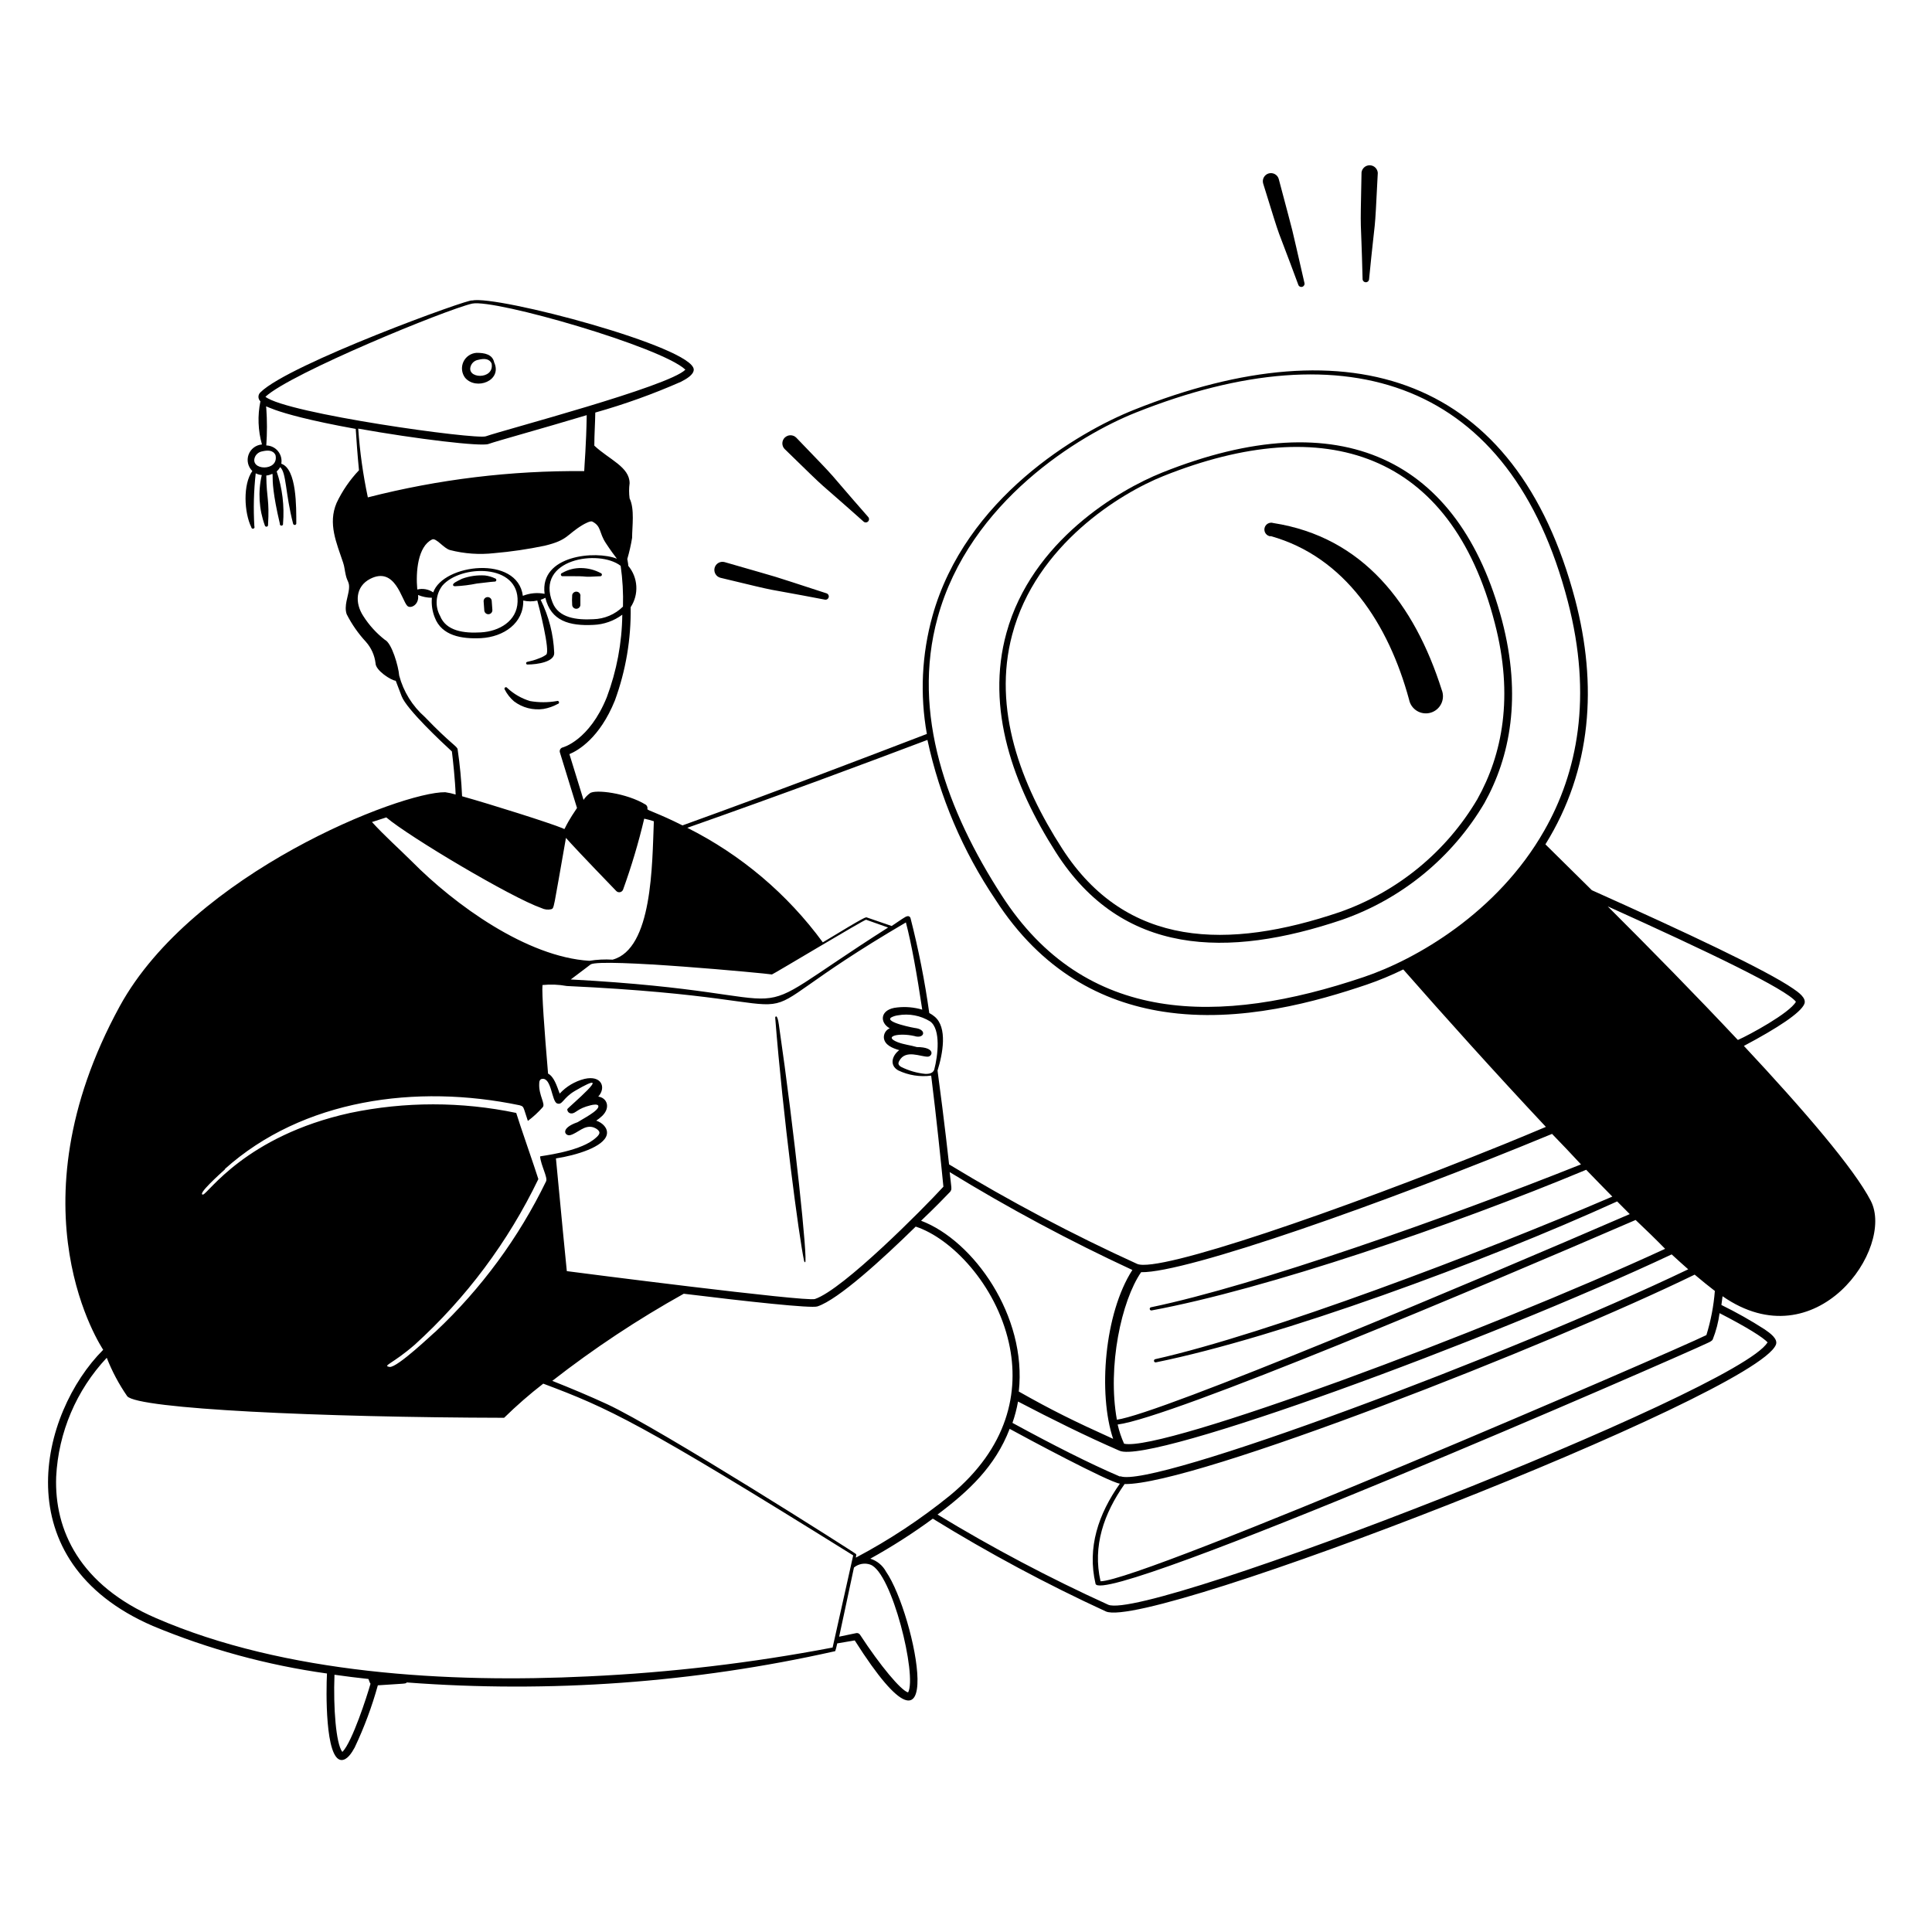 <svg width="154" height="154" viewBox="0 0 154 154" fill="none" xmlns="http://www.w3.org/2000/svg">
<path fill-rule="evenodd" clip-rule="evenodd" d="M106.987 73.312C111.742 71.65 115.756 68.359 118.317 64.022C120.371 60.343 121.322 55.544 119.727 49.458C116.309 36.602 106.918 31.957 92.638 37.668C89.165 39.055 82.243 43.133 80.227 50.439C78.548 56.494 80.779 62.635 84.16 67.931C89.426 76.202 97.835 76.402 106.987 73.312ZM80.679 50.6C82.581 43.409 89.326 39.308 92.737 37.944C105.669 32.777 115.649 36.058 119.145 49.649C120.678 55.513 119.75 60.151 117.757 63.708C115.274 67.908 111.386 71.095 106.78 72.707C97.919 75.704 89.786 75.597 84.665 67.64C81.354 62.512 79.108 56.502 80.679 50.6Z" fill="black"/>
<path fill-rule="evenodd" clip-rule="evenodd" d="M101.269 42.727C107.225 44.383 110.69 49.772 112.315 55.758C112.351 55.945 112.426 56.122 112.534 56.278C112.643 56.434 112.783 56.566 112.945 56.665C113.107 56.764 113.289 56.827 113.477 56.852C113.666 56.877 113.857 56.862 114.04 56.808C114.222 56.755 114.391 56.663 114.536 56.541C114.681 56.418 114.799 56.266 114.882 56.095C114.965 55.924 115.011 55.738 115.018 55.548C115.025 55.358 114.992 55.168 114.921 54.992C112.744 48.139 108.643 42.804 101.499 41.692C101.427 41.668 101.35 41.66 101.274 41.668C101.198 41.675 101.125 41.699 101.058 41.737C100.992 41.774 100.935 41.826 100.89 41.887C100.844 41.949 100.813 42.019 100.797 42.093C100.78 42.168 100.78 42.245 100.796 42.32C100.811 42.395 100.842 42.465 100.887 42.527C100.931 42.589 100.988 42.641 101.054 42.679C101.12 42.718 101.193 42.742 101.269 42.75V42.727ZM103.484 22.689C103.494 22.722 103.51 22.752 103.531 22.778C103.552 22.804 103.578 22.826 103.608 22.842C103.637 22.858 103.67 22.868 103.703 22.871C103.736 22.875 103.77 22.872 103.802 22.862C103.835 22.852 103.865 22.837 103.891 22.816C103.917 22.794 103.939 22.768 103.955 22.739C103.971 22.709 103.981 22.677 103.984 22.643C103.988 22.61 103.984 22.576 103.975 22.544C102.687 16.963 103.362 19.692 101.928 14.265C101.905 14.184 101.865 14.107 101.812 14.041C101.759 13.975 101.693 13.92 101.619 13.879C101.545 13.838 101.463 13.812 101.378 13.803C101.294 13.793 101.209 13.801 101.127 13.824C101.046 13.848 100.97 13.887 100.903 13.941C100.837 13.994 100.782 14.059 100.741 14.134C100.7 14.208 100.674 14.29 100.665 14.374C100.655 14.459 100.663 14.544 100.686 14.625C102.35 19.991 101.491 17.293 103.484 22.689ZM57.422 46.054C62.873 47.365 60.098 46.713 65.778 47.802C65.84 47.808 65.902 47.792 65.953 47.757C66.004 47.721 66.04 47.669 66.056 47.608C66.072 47.548 66.066 47.484 66.038 47.428C66.011 47.373 65.965 47.328 65.908 47.303C60.45 45.533 63.148 46.368 57.752 44.804C57.586 44.761 57.41 44.785 57.262 44.871C57.114 44.957 57.006 45.099 56.962 45.264C56.919 45.43 56.943 45.606 57.029 45.754C57.115 45.903 57.257 46.01 57.422 46.054ZM109.126 22.291C109.686 16.565 109.54 19.409 109.824 13.782C109.813 13.621 109.743 13.47 109.627 13.358C109.511 13.246 109.358 13.18 109.197 13.175C109.036 13.169 108.878 13.223 108.755 13.327C108.631 13.431 108.55 13.576 108.528 13.736C108.413 19.393 108.467 16.519 108.613 22.276C108.621 22.337 108.651 22.392 108.697 22.433C108.743 22.474 108.801 22.498 108.863 22.5C108.924 22.502 108.984 22.482 109.033 22.444C109.081 22.405 109.114 22.351 109.126 22.291ZM68.836 41.577C68.886 41.621 68.951 41.645 69.017 41.643C69.084 41.641 69.147 41.614 69.194 41.567C69.241 41.52 69.268 41.457 69.27 41.39C69.272 41.324 69.248 41.259 69.204 41.209C65.448 36.932 67.349 38.91 63.47 34.885C63.348 34.764 63.183 34.695 63.011 34.695C62.838 34.695 62.673 34.764 62.55 34.885C62.49 34.945 62.443 35.016 62.41 35.094C62.378 35.173 62.361 35.257 62.361 35.341C62.361 35.426 62.378 35.51 62.41 35.588C62.443 35.667 62.49 35.738 62.55 35.797C66.552 39.699 64.59 37.791 68.836 41.577ZM39.393 28.891C39.255 28.239 38.627 28.124 37.99 28.124C37.766 28.138 37.549 28.212 37.363 28.34C37.177 28.467 37.03 28.642 36.936 28.847C36.842 29.052 36.806 29.278 36.831 29.502C36.856 29.726 36.941 29.938 37.078 30.117C37.96 31.137 40.052 30.347 39.393 28.891ZM37.561 29.09C37.615 28.984 37.693 28.892 37.789 28.822C37.885 28.751 37.996 28.704 38.113 28.684C38.557 28.569 38.994 28.561 39.186 28.975C39.439 30.324 37.017 30.209 37.561 29.09ZM39.47 46.108C39.214 45.984 38.939 45.904 38.657 45.87C38.038 45.83 37.416 45.919 36.833 46.131C36.58 46.246 36.404 46.353 36.288 46.414C35.997 46.59 36.112 46.744 36.288 46.728C36.866 46.702 37.44 46.63 38.006 46.514C38.082 46.514 39.217 46.361 39.408 46.361C39.441 46.367 39.475 46.36 39.503 46.342C39.531 46.324 39.551 46.296 39.559 46.263C39.567 46.231 39.562 46.197 39.545 46.168C39.529 46.139 39.502 46.117 39.47 46.108ZM44.813 45.671C44.778 45.678 44.748 45.698 44.728 45.728C44.709 45.757 44.702 45.793 44.709 45.828C44.716 45.862 44.737 45.893 44.766 45.912C44.796 45.931 44.832 45.938 44.866 45.931H45.84C47.051 45.931 46.254 46.023 47.879 45.931C47.907 45.924 47.932 45.908 47.95 45.885C47.968 45.862 47.978 45.834 47.978 45.805C47.978 45.776 47.968 45.748 47.95 45.724C47.932 45.702 47.907 45.685 47.879 45.678C47.407 45.426 46.881 45.289 46.346 45.28C45.808 45.267 45.278 45.402 44.813 45.671ZM39.194 47.894C39.188 47.808 39.148 47.729 39.083 47.673C39.019 47.617 38.934 47.589 38.849 47.595C38.763 47.601 38.684 47.641 38.628 47.705C38.572 47.77 38.544 47.854 38.55 47.94L38.603 48.66C38.606 48.703 38.618 48.744 38.637 48.782C38.656 48.82 38.682 48.853 38.714 48.881C38.746 48.909 38.783 48.93 38.824 48.944C38.864 48.957 38.906 48.962 38.948 48.959C38.991 48.956 39.032 48.945 39.07 48.926C39.108 48.907 39.142 48.881 39.169 48.849C39.197 48.817 39.218 48.779 39.232 48.739C39.245 48.699 39.25 48.657 39.247 48.614L39.194 47.894ZM45.993 47.166C45.909 47.151 45.823 47.17 45.752 47.217C45.681 47.264 45.63 47.336 45.61 47.418C45.59 47.694 45.59 47.971 45.61 48.246C45.622 48.324 45.661 48.395 45.721 48.446C45.781 48.498 45.857 48.526 45.936 48.526C46.014 48.526 46.09 48.498 46.15 48.446C46.21 48.395 46.249 48.324 46.261 48.246V47.549C46.27 47.506 46.27 47.462 46.261 47.419C46.252 47.376 46.235 47.335 46.21 47.299C46.185 47.264 46.152 47.233 46.115 47.21C46.078 47.187 46.036 47.172 45.993 47.166ZM40.972 55.904C41.305 56.156 41.684 56.34 42.088 56.444C42.492 56.547 42.913 56.57 43.325 56.51C43.723 56.44 44.106 56.306 44.46 56.111C44.477 56.108 44.494 56.101 44.509 56.092C44.523 56.081 44.535 56.069 44.545 56.053C44.554 56.038 44.559 56.021 44.561 56.004C44.563 55.986 44.561 55.968 44.556 55.951C44.55 55.935 44.541 55.919 44.529 55.906C44.517 55.893 44.502 55.883 44.486 55.877C44.469 55.87 44.452 55.867 44.434 55.868C44.416 55.868 44.399 55.873 44.383 55.881C43.676 56.004 42.952 56.004 42.245 55.881C41.567 55.674 40.945 55.315 40.428 54.831C40.336 54.701 40.137 54.831 40.236 54.969C40.418 55.326 40.668 55.643 40.972 55.904ZM64.176 100.617C64.413 100.617 63.348 90.384 62.083 81.668C61.953 80.748 61.784 81.047 61.792 81.124C62.42 89.065 63.677 98.54 64.091 100.494C64.094 100.52 64.103 100.545 64.118 100.567C64.132 100.588 64.152 100.605 64.176 100.617Z" fill="black"/>
<path fill-rule="evenodd" clip-rule="evenodd" d="M149.117 95.711C147.791 93.151 143.813 88.513 139.006 83.37C141.735 81.921 143.514 80.74 143.82 80.035C144.027 79.56 143.345 79.085 142.916 78.793C140.769 77.322 134.545 74.393 126.887 70.959C125.599 69.679 124.35 68.453 123.185 67.303C126.895 61.324 127.339 54.593 125.553 47.786C120.854 30.01 107.693 25.763 90.422 32.655C85.915 34.448 76.946 39.715 74.325 49.105C73.472 52.164 73.32 55.377 73.88 58.503C68.898 60.411 62.512 62.864 54.402 65.793C52.401 64.788 51.589 64.597 51.604 64.489C51.617 64.428 51.613 64.365 51.593 64.305C51.572 64.246 51.537 64.193 51.489 64.152C49.956 63.202 47.411 62.903 47.02 63.232C46.822 63.377 46.65 63.556 46.514 63.761L45.388 60.112C46.085 59.821 47.802 58.832 49.013 55.835C49.884 53.455 50.31 50.934 50.27 48.4C50.597 47.903 50.755 47.313 50.72 46.72C50.686 46.126 50.461 45.559 50.079 45.103C50.079 44.919 50.025 44.743 50.002 44.559C50.164 44.005 50.292 43.442 50.385 42.873C50.385 41.976 50.6 40.573 50.186 39.73C50.132 39.328 50.132 38.921 50.186 38.519C50.186 37.216 48.546 36.625 47.373 35.522C47.373 34.64 47.442 33.674 47.45 32.885C49.781 32.228 52.063 31.408 54.279 30.432C54.678 30.225 55.291 29.887 55.299 29.466C55.299 27.664 39.562 23.502 37.622 23.954C37.553 23.74 23.012 29.021 20.758 31.275C20.709 31.32 20.669 31.375 20.642 31.436C20.615 31.498 20.601 31.564 20.601 31.631C20.601 31.698 20.615 31.765 20.642 31.826C20.669 31.887 20.709 31.942 20.758 31.988C20.523 33.128 20.564 34.309 20.881 35.429C20.644 35.447 20.417 35.534 20.228 35.677C20.039 35.821 19.895 36.016 19.814 36.24C19.733 36.463 19.718 36.705 19.772 36.937C19.825 37.168 19.944 37.38 20.114 37.545C19.348 38.611 19.463 40.864 20.03 42.022C20.031 42.041 20.037 42.06 20.046 42.077C20.056 42.094 20.069 42.109 20.085 42.12C20.101 42.131 20.119 42.139 20.138 42.142C20.157 42.145 20.177 42.144 20.195 42.139C20.214 42.134 20.231 42.124 20.246 42.112C20.261 42.099 20.272 42.083 20.28 42.065C20.288 42.047 20.291 42.028 20.29 42.008C20.29 41.989 20.284 41.97 20.275 41.953C20.191 40.544 20.227 39.132 20.383 37.729C20.534 37.805 20.697 37.852 20.866 37.867C20.556 39.202 20.642 40.597 21.111 41.884C21.118 41.912 21.134 41.937 21.157 41.955C21.18 41.973 21.208 41.983 21.237 41.983C21.267 41.983 21.295 41.973 21.318 41.955C21.341 41.937 21.357 41.912 21.364 41.884C21.486 39.737 21.249 39.822 21.226 37.906C22.268 37.791 21.172 36.947 22.307 41.738C22.302 41.757 22.302 41.778 22.306 41.797C22.31 41.816 22.318 41.834 22.331 41.85C22.343 41.865 22.358 41.878 22.376 41.887C22.394 41.895 22.413 41.9 22.433 41.9C22.453 41.9 22.473 41.895 22.49 41.887C22.508 41.878 22.524 41.865 22.536 41.85C22.548 41.834 22.556 41.816 22.561 41.797C22.565 41.778 22.564 41.757 22.56 41.738C22.678 40.331 22.506 38.914 22.054 37.576C22.166 37.479 22.26 37.362 22.33 37.231C22.843 37.691 22.728 39.293 23.364 41.746C23.372 41.774 23.388 41.799 23.411 41.817C23.434 41.835 23.462 41.845 23.491 41.845C23.52 41.845 23.548 41.835 23.571 41.817C23.594 41.799 23.61 41.774 23.617 41.746C23.617 40.45 23.663 37.377 22.422 36.963C22.453 36.786 22.445 36.605 22.4 36.432C22.354 36.259 22.272 36.098 22.158 35.96C22.045 35.821 21.903 35.709 21.742 35.631C21.581 35.553 21.405 35.51 21.226 35.506C21.296 34.516 21.296 33.522 21.226 32.532C21.172 32.08 20.82 32.823 28.355 34.188C28.408 35.039 28.5 36.326 28.615 37.484C27.885 38.252 27.282 39.132 26.829 40.09C26.124 41.746 26.829 43.279 27.351 44.85C27.458 45.157 27.481 45.502 27.558 45.824C27.68 46.391 27.872 46.383 27.818 46.951C27.765 47.518 27.404 48.3 27.634 48.959C28.041 49.76 28.557 50.5 29.167 51.159C29.59 51.635 29.858 52.229 29.934 52.861C29.934 53.444 31.176 54.233 31.544 54.264L32.019 55.505C32.425 56.548 35.192 59.139 36.02 59.898C36.105 60.572 36.281 62.197 36.319 63.332C36.048 63.249 35.772 63.188 35.491 63.148C31.981 63.094 15.369 69.587 9.551 80.196C0.652 96.478 8.195 107.516 8.225 107.593C3.197 112.613 0.222 124.434 12.188 129.608C16.633 131.457 21.295 132.729 26.063 133.395C25.994 134.721 25.902 140.24 27.22 140.294C27.673 140.294 28.033 139.734 28.27 139.297C29.028 137.7 29.646 136.041 30.118 134.337C32.417 134.184 32.341 134.222 32.417 134.108C43.835 134.971 55.318 134.137 66.491 131.632C66.583 131.632 66.583 131.67 66.736 130.995L68.131 130.758C75.797 142.839 72.976 128.665 70.622 125.269C70.355 124.777 69.907 124.409 69.373 124.242C71.1 123.286 72.764 122.221 74.355 121.053C78.801 123.795 83.409 126.265 88.153 128.45C91.633 129.983 139.819 111.241 141.551 107.202C141.758 106.726 141.076 106.251 140.654 105.96C139.546 105.247 138.396 104.6 137.213 104.02L137.305 103.323C144.778 108.512 151.072 99.49 149.117 95.711ZM21.962 36.28C22.253 37.622 19.831 37.515 20.337 36.395C20.39 36.288 20.468 36.195 20.563 36.123C20.659 36.051 20.771 36.002 20.889 35.981C21.333 35.874 21.77 35.867 21.962 36.28ZM126.021 92.814C115.374 97.06 100.135 102.457 91.772 104.197C91.752 104.197 91.734 104.201 91.717 104.21C91.7 104.218 91.685 104.23 91.673 104.244C91.661 104.259 91.652 104.276 91.647 104.294C91.643 104.313 91.642 104.332 91.645 104.35C91.649 104.369 91.656 104.387 91.667 104.402C91.678 104.418 91.692 104.43 91.708 104.44C91.725 104.449 91.743 104.455 91.762 104.457C91.781 104.459 91.8 104.456 91.817 104.45C100.878 102.771 115.703 97.719 126.435 93.243C127.14 93.971 127.838 94.692 128.52 95.381C117.941 99.927 101.039 106.328 92.101 108.336C92.083 108.338 92.065 108.343 92.049 108.352C92.032 108.361 92.018 108.373 92.007 108.388C91.996 108.403 91.989 108.42 91.985 108.438C91.981 108.456 91.981 108.475 91.984 108.493C91.988 108.511 91.996 108.528 92.007 108.543C92.018 108.558 92.032 108.57 92.048 108.579C92.064 108.589 92.082 108.594 92.1 108.596C92.119 108.597 92.137 108.595 92.155 108.589C101.905 106.611 118.217 100.632 128.903 95.765L129.907 96.776C117.305 102.234 92.484 112.69 89.027 113.165C88.261 108.926 89.388 103.683 90.959 101.407C94.539 101.475 110.307 95.933 123.714 90.383C124.49 91.181 125.259 91.991 126.021 92.814ZM89.288 117.703C86.835 116.653 83.922 115.174 80.703 113.418C80.896 112.864 81.045 112.295 81.147 111.717C83.845 113.127 86.513 114.453 89.242 115.641C91.749 116.745 118.639 106.857 133.249 99.988C133.709 100.41 134.146 100.809 134.568 101.177C120.463 107.945 91.749 118.723 89.288 117.665V117.703ZM135.089 101.606C135.672 102.096 136.208 102.533 136.691 102.901C136.598 104.095 136.371 105.276 136.017 106.42C133.564 107.646 90.982 126.043 87.724 126.043C87.08 123.238 87.992 120.639 89.641 118.294C95.16 118.386 123.691 107.156 135.089 101.598V101.606ZM47.526 89.326C47.698 89.212 47.86 89.084 48.009 88.942C48.691 88.268 48.377 87.501 47.687 87.409C48.339 86.696 47.956 85.685 46.591 85.999C45.832 86.189 45.144 86.596 44.613 87.172C44.376 86.528 44.153 85.815 43.686 85.577C43.387 82.051 43.18 79.161 43.241 78.517C43.886 78.451 44.536 78.477 45.173 78.594C69.028 79.706 56.089 82.971 72.209 73.527C72.654 75.206 73.098 77.712 73.512 80.48C72.869 80.289 72.194 80.229 71.527 80.303C70.132 80.426 70.086 81.507 70.921 81.967C70.773 82.029 70.647 82.137 70.564 82.274C70.48 82.412 70.441 82.573 70.454 82.733C70.515 83.293 71.136 83.553 71.68 83.707C71.105 84.136 70.875 84.918 71.603 85.324C72.419 85.713 73.33 85.856 74.225 85.738C74.654 89.195 74.992 92.492 75.199 94.592C73.589 96.347 67.219 102.779 64.957 103.545C64.268 103.783 45.909 101.422 45.181 101.322C45.104 100.556 44.721 96.684 44.314 92.338C45.909 92.093 48.147 91.426 48.369 90.437C48.477 89.924 48.025 89.494 47.526 89.326ZM73.942 84.228C74.332 84.228 74.616 83.462 73.083 83.462C72.562 83.308 72.071 83.27 71.55 83.071C70.362 82.603 71.65 82.304 72.876 82.58C73.643 82.833 73.911 82.12 73.045 81.959C72.93 81.959 70.431 81.476 71.052 81.093C71.215 81.01 71.391 80.955 71.573 80.932C72.463 80.771 73.38 80.945 74.148 81.422C75.007 82.051 74.762 84.151 74.47 85.255C74.371 85.539 74.087 85.608 73.75 85.6C73.08 85.531 72.428 85.342 71.826 85.041C71.573 84.887 71.581 84.742 71.68 84.565C72.178 83.615 73.405 84.251 73.965 84.228H73.942ZM75.751 94.96C75.896 94.806 75.835 94.707 75.697 93.427C80.398 96.306 85.26 98.911 90.261 101.23C88.031 104.687 87.517 111.08 88.728 114.691C85.555 113.257 83.807 112.391 81.208 110.919C81.875 104.902 77.598 98.885 73.42 97.305C74.463 96.317 75.291 95.466 75.774 94.96H75.751ZM89.602 115.082C89.38 114.589 89.208 114.076 89.088 113.549C93.358 113.004 118.064 102.572 130.375 97.244C131.187 98.011 131.977 98.777 132.728 99.544C118.501 106.113 92.699 115.726 89.625 115.082H89.602ZM74.739 49.227C77.284 39.96 86.076 34.663 90.522 32.892C107.478 26.131 120.417 30.401 124.971 47.94C126.956 55.551 125.737 61.592 123.085 66.222C119.367 72.753 112.867 76.478 108.728 77.873C97.176 81.783 86.498 81.706 79.844 71.373C75.521 64.689 72.623 56.901 74.739 49.227ZM73.926 58.978C74.905 63.523 76.742 67.839 79.338 71.695C83.033 77.436 87.877 79.889 92.722 80.641C98.9 81.599 105.094 79.782 108.935 78.487C109.933 78.145 110.908 77.74 111.855 77.275C115.052 80.917 119.153 85.485 123.223 89.824C122.135 90.284 121.026 90.744 119.896 91.204C106.643 96.57 92.354 101.483 90.645 100.747C85.494 98.401 80.488 95.752 75.651 92.814C75.651 92.814 75.298 89.533 74.731 85.332C75.145 84.013 75.551 81.89 74.486 81.024C74.358 80.918 74.219 80.826 74.072 80.748C73.716 78.2 73.217 75.674 72.577 73.182C72.569 73.153 72.554 73.126 72.534 73.102C72.515 73.079 72.49 73.06 72.463 73.047C72.435 73.034 72.405 73.027 72.374 73.027C72.344 73.026 72.314 73.032 72.286 73.044C72.194 73.044 71.742 73.358 71.075 73.811L69.112 73.136C69.005 73.098 69.112 72.975 65.586 75.114C62.761 71.257 59.058 68.128 54.785 65.984C62.65 63.217 68.99 60.841 73.926 58.978ZM61.531 77.674C61.608 77.674 68.928 73.274 69.036 73.312L70.791 73.933C57.545 82.365 66.337 79.192 45.495 78.073C46.752 77.122 47.028 76.923 47.074 76.877C47.902 76.348 61.163 77.597 61.531 77.674ZM49.473 45.103C49.628 46.179 49.689 47.267 49.657 48.354C49.024 48.977 48.177 49.336 47.289 49.358C45.97 49.427 44.529 49.266 44.046 48.032C42.636 44.559 47.741 43.754 49.473 45.103ZM48.293 43.294C48.653 43.846 48.975 44.276 49.174 44.536C47.48 43.862 43.004 44.245 43.41 47.334C42.829 47.219 42.227 47.275 41.677 47.495C41.256 44.222 35.323 44.95 34.533 47.219C34.349 47.094 34.141 47.009 33.921 46.969C33.702 46.93 33.477 46.936 33.261 46.989C33.13 45.571 33.307 43.555 34.441 43.003C34.763 42.842 35.369 43.716 35.875 43.846C37.023 44.141 38.215 44.224 39.393 44.092C40.742 43.975 42.084 43.778 43.41 43.501C45.295 43.049 45.142 42.627 46.438 41.846C46.583 41.761 47.051 41.501 47.204 41.57C47.956 41.953 47.725 42.436 48.293 43.294ZM41.256 47.97C41.21 49.503 39.792 50.331 38.32 50.408C37.002 50.485 35.56 50.316 35.077 49.09C34.87 48.714 34.777 48.286 34.81 47.858C34.843 47.431 34.999 47.022 35.261 46.682C36.703 44.996 41.394 44.896 41.256 47.97ZM29.321 39.646C28.937 37.839 28.681 36.007 28.554 34.165C33.23 35 38.343 35.606 38.933 35.391C39.638 35.138 43.18 34.172 46.767 33.092C46.729 35.506 46.583 37.062 46.568 37.553C40.752 37.499 34.955 38.202 29.321 39.646ZM21.157 31.627C23.158 29.757 35.614 24.652 37.638 24.2C39.454 23.824 52.731 27.657 54.632 29.466C53.329 30.807 40.198 34.257 38.726 34.778C37.937 35.062 22.851 32.969 21.157 31.627ZM33.859 57.146C32.868 56.273 32.158 55.126 31.82 53.85C31.758 53.083 31.222 51.251 30.677 50.998C30.005 50.474 29.427 49.839 28.968 49.12C28.263 48.055 28.332 46.744 29.512 46.138C31.498 45.126 32.011 47.825 32.464 48.292C32.724 48.553 33.437 48.208 33.322 47.426C33.672 47.571 34.047 47.646 34.426 47.648C34.377 48.183 34.456 48.721 34.656 49.22C35.208 50.676 36.787 50.944 38.343 50.868C40.16 50.768 41.746 49.664 41.708 47.871C42.076 47.955 42.459 47.955 42.827 47.871C42.95 48.277 43.877 51.926 43.54 52.179C43.383 52.294 43.21 52.387 43.027 52.455C42.145 52.815 41.915 52.685 41.938 52.876C41.939 52.89 41.943 52.904 41.949 52.916C41.956 52.928 41.964 52.939 41.975 52.948C41.986 52.956 41.999 52.962 42.012 52.966C42.025 52.97 42.039 52.97 42.053 52.968C42.82 52.968 44.215 52.761 44.176 52.033C44.116 50.565 43.748 49.126 43.096 47.809C43.225 47.767 43.351 47.714 43.471 47.648C43.908 49.496 45.388 49.91 47.304 49.81C48.135 49.778 48.937 49.494 49.603 48.998C49.576 51.245 49.158 53.47 48.369 55.575C46.967 59.039 44.859 59.576 44.859 59.576C44.816 59.586 44.777 59.604 44.742 59.63C44.708 59.655 44.678 59.688 44.657 59.725C44.635 59.763 44.622 59.804 44.617 59.847C44.612 59.89 44.616 59.933 44.629 59.974L45.993 64.405C44.744 66.245 45.142 66.145 44.851 66.022C43.816 65.593 39.178 64.129 36.833 63.47C36.778 62.223 36.66 60.98 36.48 59.745C36.472 59.492 35.974 59.346 33.859 57.146ZM30.792 65.156C32.594 66.689 40.758 71.549 43.164 72.385C43.402 72.503 43.673 72.535 43.931 72.477C44.184 72.362 44.069 72.684 45.112 66.789C45.502 67.234 46.514 68.322 49.113 71.013C49.151 71.055 49.198 71.086 49.251 71.104C49.304 71.123 49.361 71.127 49.417 71.117C49.472 71.107 49.524 71.083 49.567 71.047C49.611 71.012 49.644 70.965 49.665 70.913C50.334 69.061 50.898 67.172 51.351 65.256C51.61 65.312 51.866 65.381 52.118 65.463C51.98 68.912 52.018 75.635 48.829 76.494C48.209 76.457 47.587 76.487 46.974 76.586C41.984 76.279 36.243 72.117 32.839 68.675C31.751 67.594 30.662 66.636 29.65 65.524L30.792 65.156ZM17.914 93.189C24.131 87.609 33.192 86.39 41.409 88.099C41.785 88.214 41.677 88.168 42.076 89.349C42.503 89.029 42.896 88.667 43.249 88.268C43.517 88.015 42.927 87.31 42.981 86.374C42.981 86.191 43.027 86.029 43.203 85.999C43.969 85.868 43.969 87.793 44.406 87.954C44.843 88.115 44.859 87.517 45.84 86.949C49.32 84.918 45.219 88.322 45.219 88.413C45.217 88.458 45.224 88.503 45.24 88.545C45.256 88.587 45.281 88.625 45.313 88.657C45.345 88.689 45.383 88.713 45.425 88.73C45.467 88.746 45.511 88.753 45.556 88.751C45.909 88.751 46.001 88.36 47.089 88.099C47.266 88.053 47.664 87.984 47.695 88.16C47.772 88.528 46.376 89.226 46.047 89.448C44.56 89.962 45.073 90.583 45.449 90.483C46.054 90.33 46.576 89.632 47.304 89.862C47.495 89.924 47.818 90.123 47.779 90.322C47.741 90.522 47.442 90.744 47.273 90.874C45.985 91.832 43.126 92.139 43.05 92.177C43.111 92.882 43.67 93.856 43.532 94.155C41.35 98.656 38.363 102.719 34.717 106.144C34.633 106.182 31.651 109.057 31.053 108.957C30.455 108.857 31.268 108.742 33.061 107.186C37.163 103.461 40.508 98.979 42.912 93.986C42.682 93.22 41.379 89.502 41.148 88.712C36.783 87.799 32.276 87.799 27.91 88.712C19.578 90.544 16.588 95.151 16.182 95.22C15.676 95.236 17.523 93.58 17.953 93.189H17.914ZM27.274 139.627C26.783 138.967 26.561 136.147 26.661 133.494C27.565 133.625 28.462 133.732 29.367 133.832C29.505 134.161 29.466 134.131 29.535 134.207C29.244 135.234 28.087 138.806 27.312 139.627H27.274ZM66.368 131.325C59.933 132.554 53.419 133.323 46.875 133.625C35.76 134.169 22.698 133.433 12.434 128.979C6.347 126.35 4.323 121.965 4.477 117.719C4.654 114.178 6.083 110.814 8.509 108.229C8.933 109.31 9.481 110.339 10.142 111.295C11.008 112.307 25.541 112.981 40.183 113.012C41.169 112.045 42.211 111.137 43.303 110.291C48.492 112.238 50.968 113.357 68.008 123.981L66.368 131.325ZM69.373 124.717C71.098 125.323 73.114 133.579 72.385 134.905C71.818 134.751 70.17 132.781 68.553 130.305C68.522 130.256 68.476 130.218 68.423 130.195C68.37 130.171 68.311 130.165 68.254 130.175L66.889 130.459C67.096 129.524 67.441 127.875 68.07 124.947C68.25 124.799 68.465 124.7 68.695 124.659C68.924 124.619 69.161 124.639 69.38 124.717H69.373ZM68.223 124.158C68.223 124.027 68.292 123.928 68.223 123.866C68.3 123.866 52.532 113.832 48.369 111.916C47.005 111.287 45.548 110.674 44.023 110.069C47.333 107.489 50.836 105.167 54.502 103.124C59.507 103.737 64.674 104.304 65.157 104.135C66.828 103.583 70.362 100.349 72.991 97.773C75.82 98.693 79.376 102.372 80.419 107.041C81.293 110.935 80.342 115.404 75.712 119.213C73.382 121.101 70.874 122.757 68.223 124.158ZM140.877 107.018C138.531 110.904 91.496 129.248 88.337 127.914C83.663 125.789 79.12 123.388 74.731 120.724C77.215 118.861 79.33 116.891 80.48 113.894C81.73 114.583 88.322 118.117 89.265 118.263C87.548 120.693 86.651 123.36 87.326 126.243C87.801 128.228 133.916 108.106 136.047 107.079C136.262 106.979 136.454 106.903 136.523 106.765C136.79 106.092 136.973 105.389 137.067 104.672C139.198 105.768 140.562 106.611 140.907 107.018H140.877ZM138.516 82.887C135.227 79.383 131.578 75.666 128.152 72.247C136.231 75.896 142.379 78.847 143.153 79.851C142.64 80.763 139.42 82.503 138.546 82.887H138.516Z" fill="black"/>
</svg>
